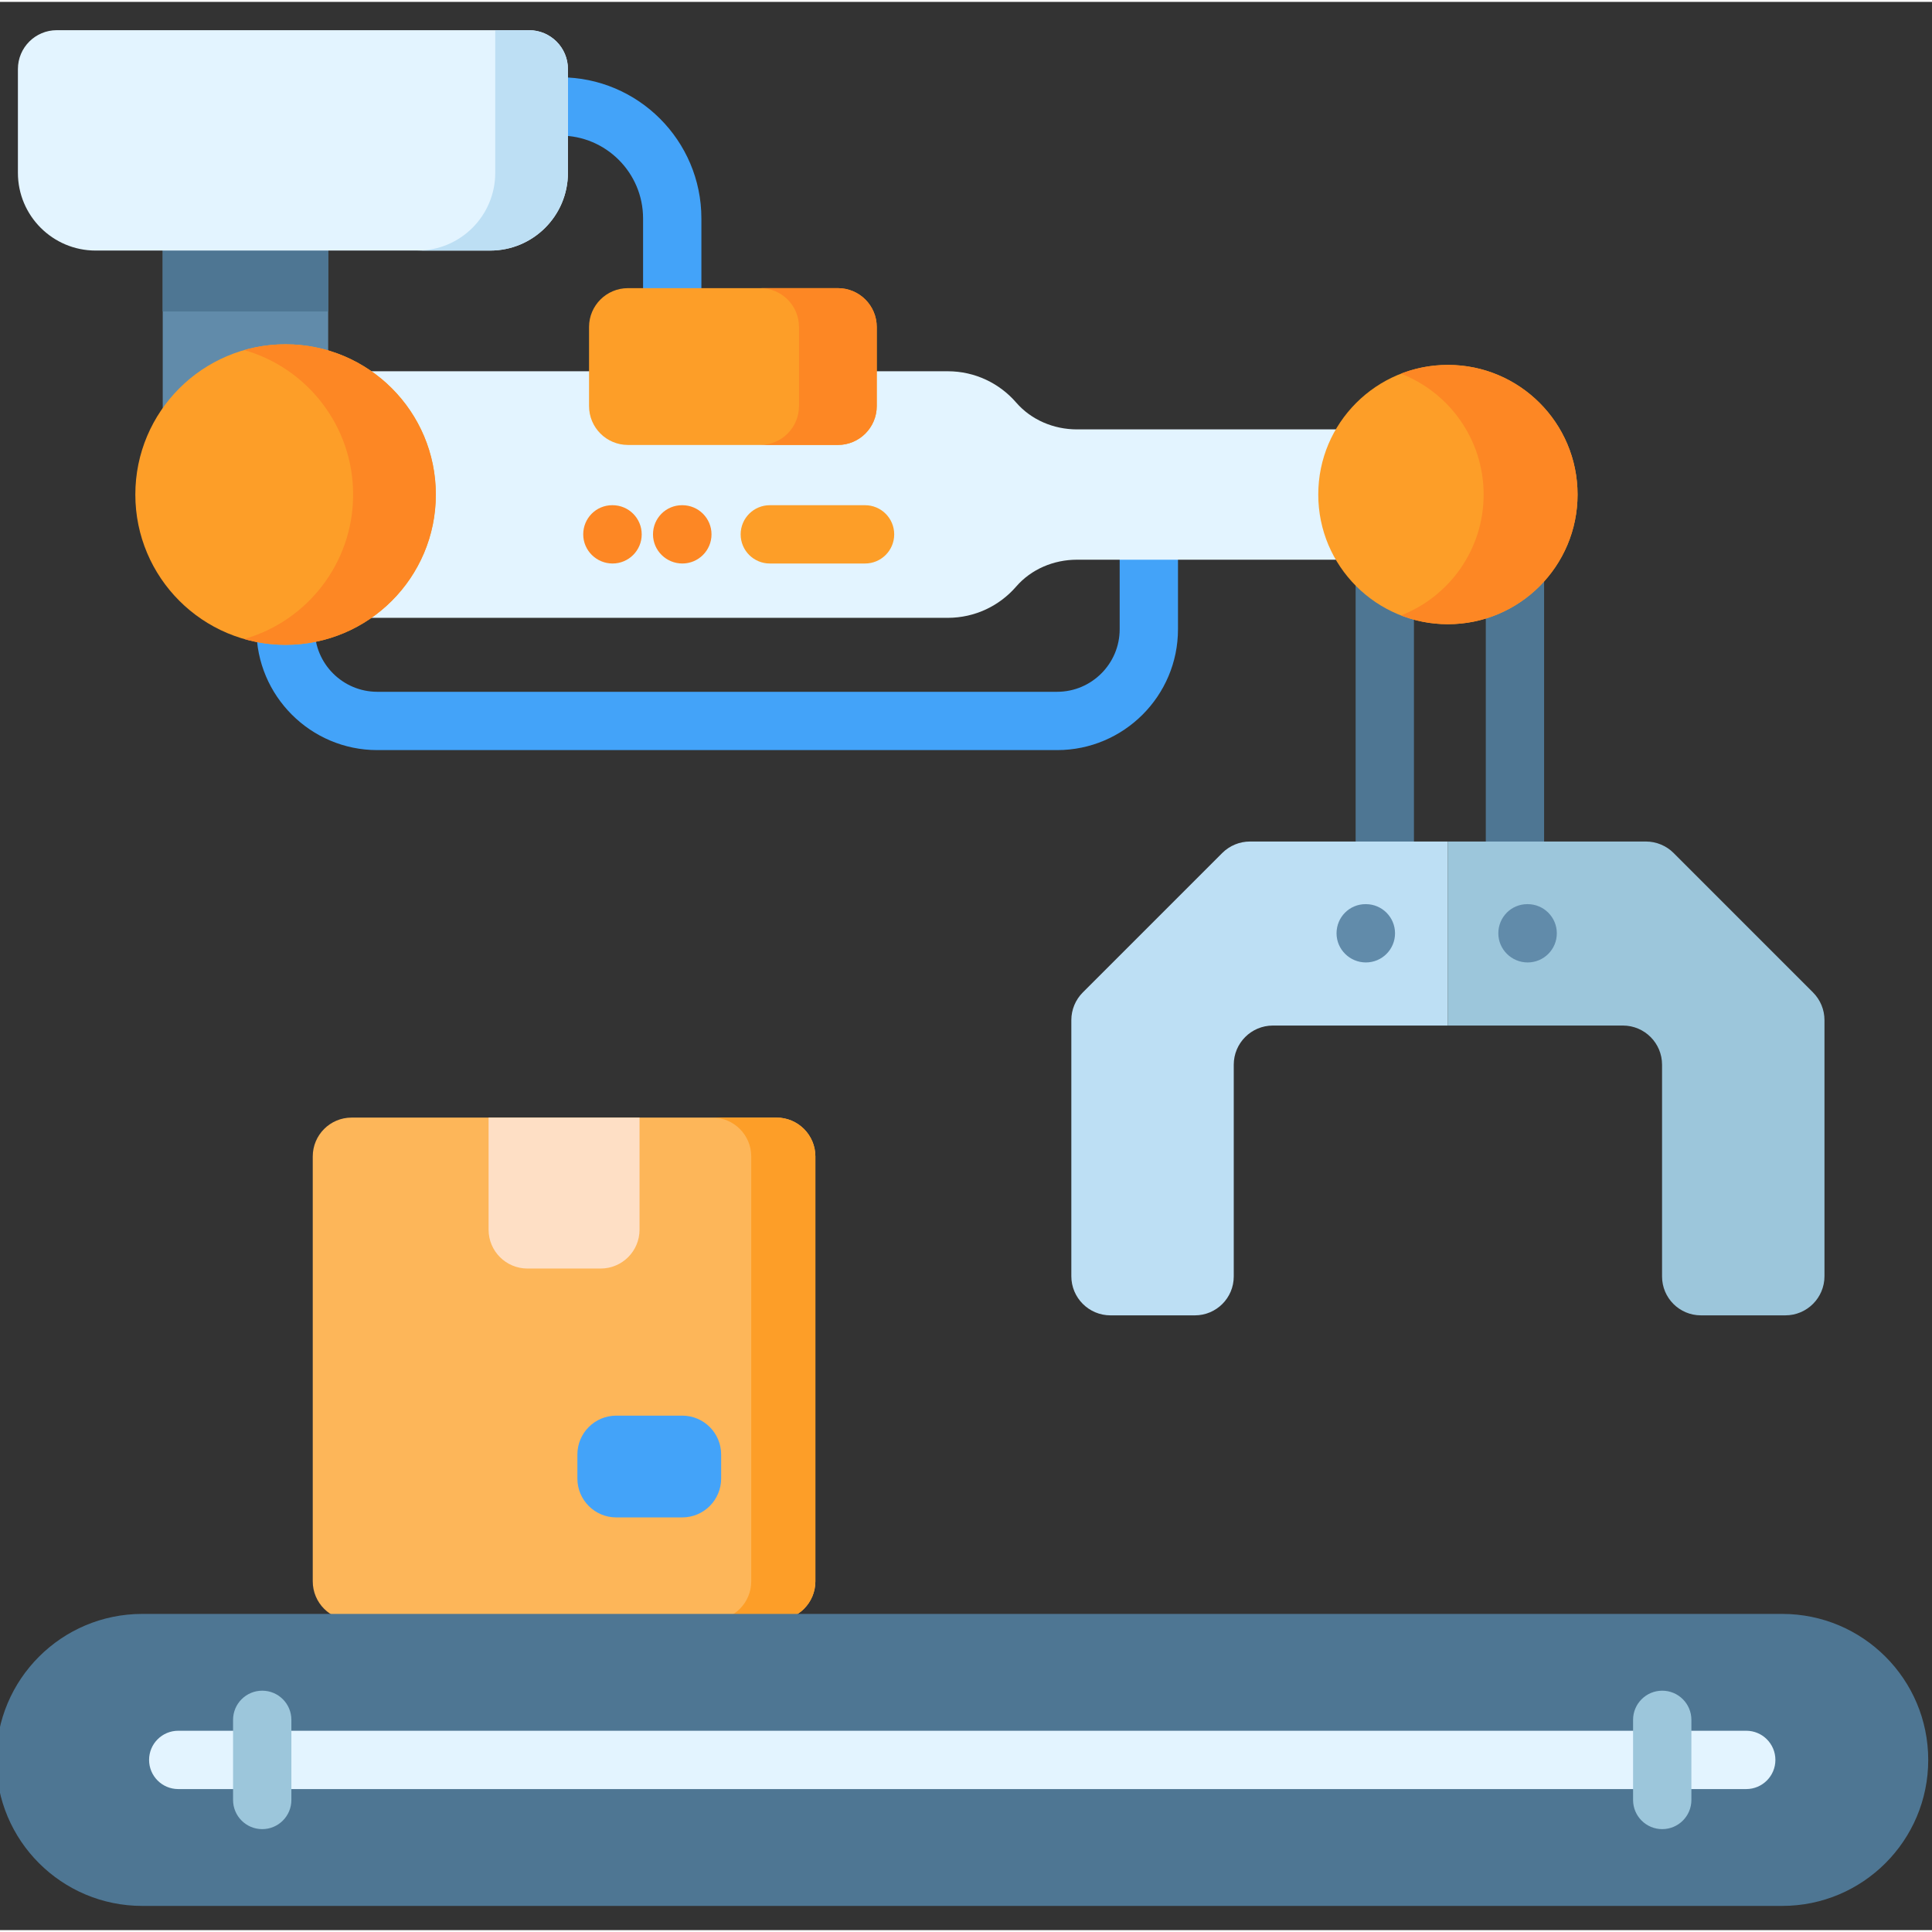 <svg height="511pt" viewBox="1 -7 511.999 511" width="511pt" xmlns="http://www.w3.org/2000/svg"><rect x="1" y="-7" width="511.999" height="511" fill="#333333" stroke="none"/><path d="m281.148 191.285h-180.164c-17.66 0-32.027-14.367-32.027-32.023 0-4.27 3.461-7.727 7.727-7.727s7.727 3.457 7.727 7.727c0 9.137 7.434 16.57 16.57 16.57h180.168c9.141 0 16.574-7.434 16.574-16.57v-20.492c0-4.266 3.457-7.727 7.727-7.727 4.266 0 7.727 3.461 7.727 7.727v20.492c0 17.656-14.367 32.023-32.027 32.023zm0 0" fill="#43a3f9"/><path d="m206.781 421.871h-112.598c-5.691 0-10.301-4.613-10.301-10.301v-112.598c0-5.688 4.609-10.301 10.301-10.301h112.598c5.688 0 10.301 4.613 10.301 10.301v112.598c0 5.688-4.613 10.301-10.301 10.301zm0 0" fill="#fdb659"/><path d="m217.086 298.973v112.602c0 5.684-4.617 10.301-10.305 10.301h-16.996c5.688 0 10.301-4.617 10.301-10.301v-112.602c0-5.688-4.613-10.301-10.301-10.301h16.996c5.688 0 10.305 4.617 10.305 10.301zm0 0" fill="#fd9e28"/><path d="m181.809 394.629h-17.496c-5.688 0-10.301-4.613-10.301-10.305v-6.359c0-5.691 4.613-10.305 10.301-10.305h17.496c5.688 0 10.301 4.613 10.301 10.305v6.359c0 5.691-4.613 10.305-10.301 10.305zm0 0" fill="#43a3f9"/><path d="m160.184 328.676h-19.402c-5.691 0-10.301-4.609-10.301-10.301v-29.703h40.004v29.703c0 5.691-4.613 10.301-10.301 10.301zm0 0" fill="#fedfc5"/><path d="m473.309 497.586h-434.617c-21.367 0-38.691-17.32-38.691-38.691 0-21.367 17.324-38.691 38.691-38.691h434.617c21.367 0 38.691 17.324 38.691 38.691 0 21.371-17.324 38.691-38.691 38.691zm0 0" fill="#4e7693"/><path d="m463.77 466.621h-415.539c-4.266 0-7.723-3.457-7.723-7.727 0-4.266 3.457-7.727 7.723-7.727h415.539c4.266 0 7.727 3.461 7.727 7.727 0 4.27-3.461 7.727-7.727 7.727zm0 0" fill="#e3f4ff"/><path d="m70.492 477.238c-4.266 0-7.727-3.457-7.727-7.727v-21.234c0-4.266 3.461-7.727 7.727-7.727 4.27 0 7.727 3.461 7.727 7.727v21.234c0 4.27-3.457 7.727-7.727 7.727zm0 0" fill="#9cc6db"/><path d="m441.508 477.238c-4.27 0-7.727-3.457-7.727-7.727v-21.234c0-4.266 3.457-7.727 7.727-7.727 4.266 0 7.727 3.461 7.727 7.727v21.234c0 4.27-3.461 7.727-7.727 7.727zm0 0" fill="#9cc6db"/><path d="m44.125 30.316h43.844v79.383h-43.844zm0 0" fill="#618baa"/><g fill="#4e7693"><path d="m44.125 30.316h43.844v44.727h-43.844zm0 0"/><path d="m402.477 223.234c-4.266 0-7.727-3.457-7.727-7.727v-75.109c0-4.27 3.461-7.727 7.727-7.727 4.266 0 7.727 3.457 7.727 7.727v75.109c0 4.27-3.461 7.727-7.727 7.727zm0 0"/><path d="m367.984 223.234c-4.27 0-7.727-3.457-7.727-7.727v-75.109c0-4.27 3.461-7.727 7.727-7.727 4.27 0 7.727 3.457 7.727 7.727v75.109c0 4.27-3.461 7.727-7.727 7.727zm0 0"/></g><path d="m384.711 215.512v48.77h-46.383c-5.727 0-10.371 4.645-10.371 10.375v56.125c0 5.688-4.613 10.301-10.305 10.301h-22.363c-5.727 0-10.375-4.645-10.375-10.375v-67.867c0-2.75 1.094-5.391 3.039-7.336l36.965-36.961c1.945-1.938 4.586-3.031 7.336-3.031zm0 0" fill="#bddff4"/><path d="m484.504 262.84v67.867c0 5.73-4.645 10.375-10.375 10.375h-22.363c-5.691 0-10.305-4.613-10.305-10.301v-56.125c0-5.73-4.645-10.375-10.371-10.375h-46.379v-48.77h52.465c2.75 0 5.387 1.094 7.336 3.031l36.953 36.961c1.945 1.949 3.039 4.586 3.039 7.336zm0 0" fill="#9cc6db"/><path d="m405.844 247.559c-4.266 0-7.773-3.457-7.773-7.723 0-4.27 3.41-7.727 7.676-7.727h.098c4.27 0 7.727 3.457 7.727 7.727 0 4.266-3.457 7.723-7.727 7.723zm0 0" fill="#618baa"/><path d="m362.973 247.559c-4.27 0-7.777-3.457-7.777-7.723 0-4.27 3.41-7.727 7.68-7.727h.098c4.266 0 7.723 3.457 7.723 7.727 0 4.266-3.457 7.723-7.723 7.723zm0 0" fill="#618baa"/><path d="m252.156 90.887c7.242 0 13.734 3.211 18.133 8.285 4.02 4.637 9.98 7.121 16.117 7.121h96.668v34.535h-96.668c-6.137 0-12.098 2.488-16.117 7.125-4.398 5.074-10.891 8.281-18.133 8.281h-168.535v-65.348zm0 0" fill="#e3f4ff"/><path d="m116.504 123.562c0 21.992-17.828 39.82-39.82 39.82-21.992 0-39.82-17.828-39.82-39.82s17.828-39.82 39.82-39.82c21.992 0 39.82 17.828 39.82 39.82zm0 0" fill="#fd9e28"/><path d="m116.496 123.562c0 21.988-17.816 39.82-39.809 39.82-3.805 0-7.488-.531-10.965-1.535 16.66-4.75 28.859-20.102 28.859-38.285s-12.199-33.535-28.855-38.285c3.473-1.008 7.156-1.535 10.961-1.535 21.992 0 39.809 17.832 39.809 39.82zm0 0" fill="#fd8724"/><path d="m419.066 123.562c0 18.977-15.383 34.359-34.355 34.359-18.977 0-34.359-15.383-34.359-34.359s15.383-34.359 34.359-34.359c18.973 0 34.355 15.383 34.355 34.359zm0 0" fill="#fd9e28"/><path d="m419.07 123.562c0 18.973-15.383 34.355-34.363 34.355-4.391 0-8.578-.82-12.438-2.324 12.82-4.988 21.906-17.445 21.906-32.031s-9.086-27.039-21.906-32.031c3.859-1.504 8.047-2.324 12.438-2.324 18.98 0 34.363 15.383 34.363 34.355zm0 0" fill="#fd8724"/><path d="m179.148 91.715c-4.266 0-7.727-3.461-7.727-7.727v-33.605c0-12.102-9.844-21.945-21.941-21.945h-2.094c-4.27 0-7.727-3.457-7.727-7.727 0-4.266 3.457-7.723 7.727-7.723h2.094c20.617 0 37.395 16.773 37.395 37.395v33.605c0 4.266-3.461 7.727-7.727 7.727zm0 0" fill="#43a3f9"/><path d="m130.902 58.902h-104.551c-11.379 0-20.605-9.223-20.605-20.602v-27.5c0-5.688 4.613-10.301 10.305-10.301h125.152c5.691 0 10.305 4.613 10.305 10.301v27.5c0 11.379-9.227 20.602-20.605 20.602zm0 0" fill="#e3f4ff"/><path d="m141.207.504c5.691 0 10.301 4.609 10.301 10.301v27.496c0 11.383-9.23 20.605-20.602 20.605h-19.266c11.383 0 20.605-9.223 20.605-20.605v-37.797zm0 0" fill="#bddff4"/><path d="m223.047 110.418h-55.641c-5.691 0-10.305-4.613-10.305-10.305v-20.949c0-5.691 4.613-10.301 10.305-10.301h55.641c5.688 0 10.301 4.609 10.301 10.301v20.949c0 5.691-4.613 10.305-10.301 10.305zm0 0" fill="#fd9e28"/><path d="m233.348 79.16v20.953c0 5.688-4.617 10.305-10.305 10.305h-20.602c5.688 0 10.301-4.617 10.301-10.305v-20.953c0-5.688-4.613-10.301-10.301-10.301h20.602c5.688 0 10.305 4.613 10.305 10.301zm0 0" fill="#fd8724"/><path d="m163.332 141.836c-4.266 0-7.773-3.457-7.773-7.723 0-4.27 3.41-7.727 7.676-7.727h.098c4.266 0 7.727 3.457 7.727 7.727 0 4.266-3.461 7.723-7.727 7.723zm0 0" fill="#fd8724"/><path d="m181.828 141.836c-4.27 0-7.777-3.457-7.777-7.723 0-4.27 3.414-7.727 7.68-7.727h.098c4.266 0 7.727 3.457 7.727 7.727 0 4.266-3.461 7.723-7.727 7.723zm0 0" fill="#fd8724"/><path d="m230.246 141.836h-25.238c-4.27 0-7.727-3.457-7.727-7.723 0-4.27 3.457-7.727 7.727-7.727h25.238c4.266 0 7.727 3.457 7.727 7.727 0 4.266-3.461 7.723-7.727 7.723zm0 0" fill="#fd9e28"/></svg>